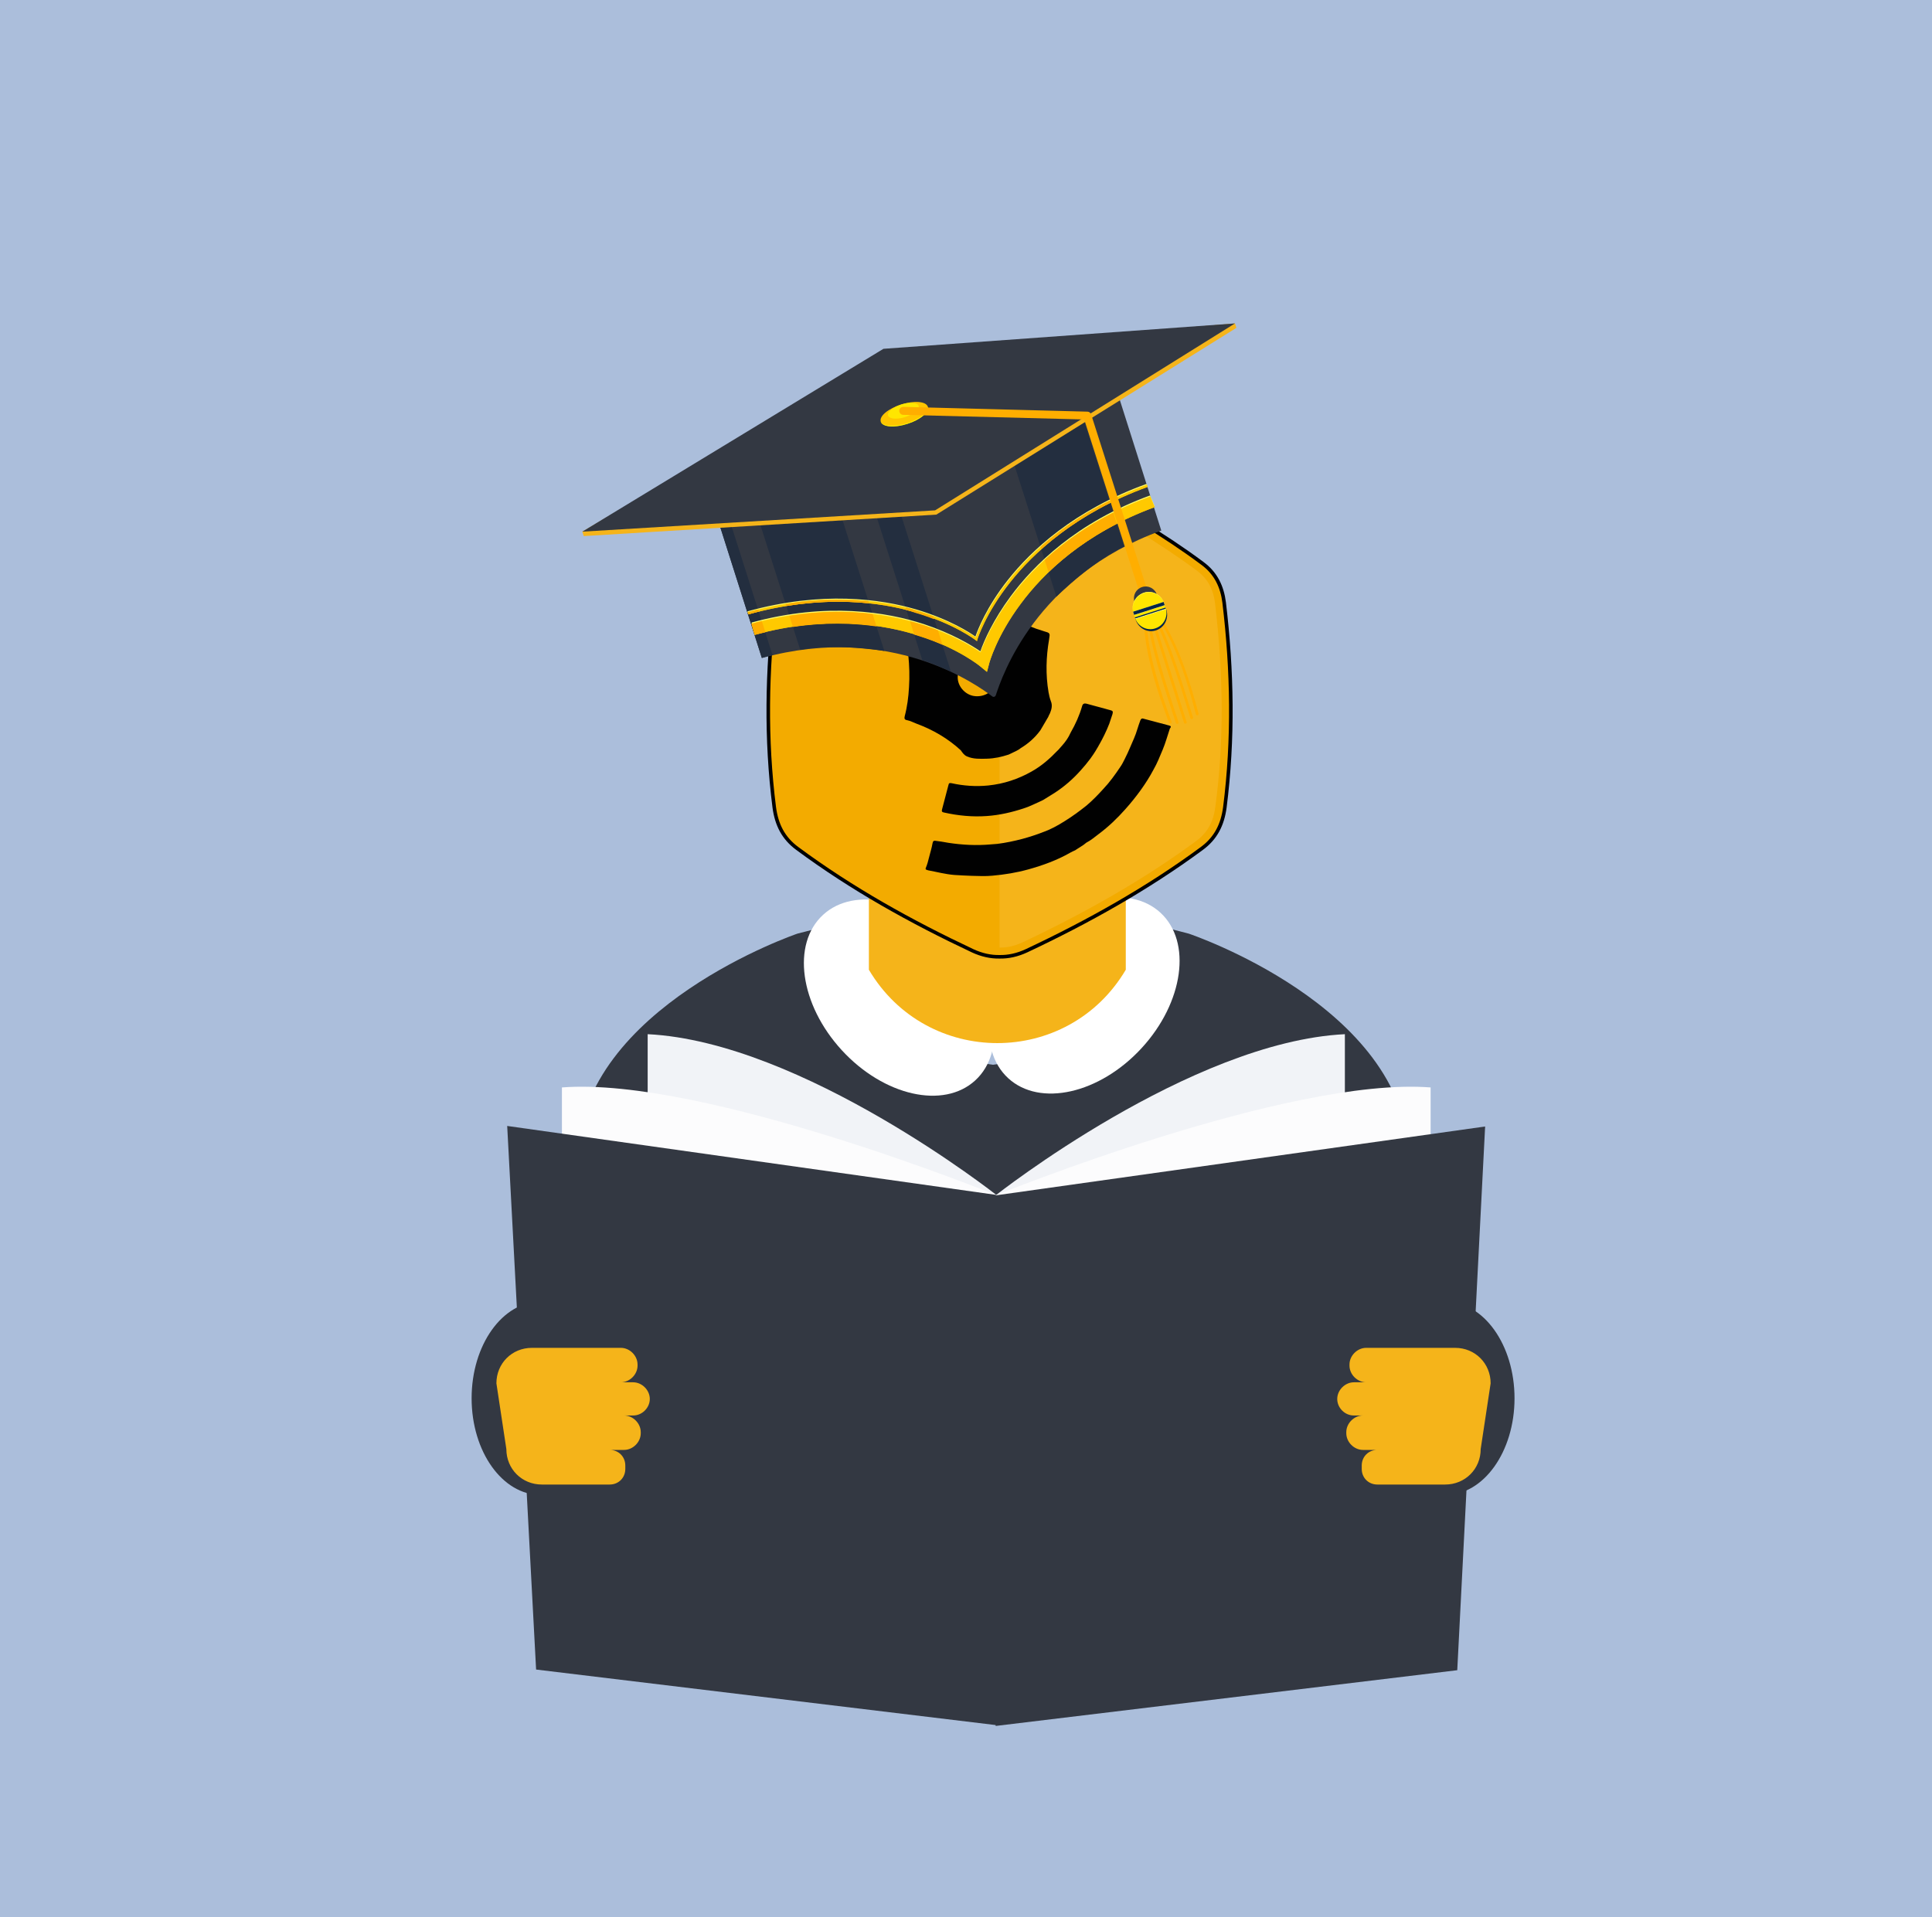 <?xml version="1.0" encoding="utf-8"?>
<!-- Generator: Adobe Illustrator 26.0.1, SVG Export Plug-In . SVG Version: 6.00 Build 0)  -->
<svg version="1.1"
	 id="Layer_1" xmlns:cc="http://creativecommons.org/ns#" xmlns:dc="http://purl.org/dc/elements/1.1/" xmlns:inkscape="http://www.inkscape.org/namespaces/inkscape" xmlns:osb="http://www.openswatchbook.org/uri/2009/osb" xmlns:rdf="http://www.w3.org/1999/02/22-rdf-syntax-ns#" xmlns:sodipodi="http://sodipodi.sourceforge.net/DTD/sodipodi-0.dtd" xmlns:svg="http://www.w3.org/2000/svg"
	 xmlns="http://www.w3.org/2000/svg" xmlns:xlink="http://www.w3.org/1999/xlink" x="0px" y="0px" viewBox="0 0 1088.2 1080"
	 style="enable-background:new 0 0 1088.2 1080;" xml:space="preserve">
<style type="text/css">
	.st0{fill:#ABBEDB;}
	.st1{fill:#333842;}
	.st2{fill:#F1F3F7;}
	.st3{fill:#FCFCFD;}
	.st4{fill:#FFFFFF;}
	.st5{fill:#F5B41A;}
	.st6{fill:#F3AB00;stroke:#000000;stroke-width:2;stroke-miterlimit:10;}
	.st7{fill:none;}
	.st8{fill:#010101;}
	.st9{fill-rule:evenodd;clip-rule:evenodd;fill:#333842;}
	.st10{fill:#232E3F;}
	.st11{fill-rule:evenodd;clip-rule:evenodd;fill:#F5B41A;}
	.st12{fill-rule:evenodd;clip-rule:evenodd;fill:#FFC500;}
	.st13{fill-rule:evenodd;clip-rule:evenodd;fill:#FFE600;}
	.st14{fill-rule:evenodd;clip-rule:evenodd;fill:#FFF300;}
	.st15{fill:#FFFB6A;}
	.st16{fill:#FFC900;}
	.st17{fill:#FFAE00;}
	.st18{fill:#002549;}
	.st19{fill:#FFE600;}
	.st20{fill:#FFFB62;}
	.st21{fill:#FFFCAB;}
</style>
<sodipodi:namedview  bordercolor="#666666" borderopacity="1" gridtolerance="10" guidetolerance="10" id="namedview75" inkscape:current-layer="Layer_1" inkscape:cx="195.18311" inkscape:cy="258.5863" inkscape:pageopacity="0" inkscape:pageshadow="2" inkscape:window-height="706" inkscape:window-maximized="1" inkscape:window-width="1360" inkscape:window-x="-8" inkscape:window-y="-8" inkscape:zoom="1.8535718" objecttolerance="10" pagecolor="#ffffff" showgrid="false" width="500px">
	</sodipodi:namedview>
<g id="g45" transform="translate(0,-109.287)">
</g>
<g id="g47" transform="translate(0,-109.287)">
</g>
<g id="g49" transform="translate(0,-109.287)">
</g>
<g id="g51" transform="translate(0,-109.287)">
</g>
<g id="g53" transform="translate(0,-109.287)">
</g>
<g id="g55" transform="translate(0,-109.287)">
</g>
<g id="g57" transform="translate(0,-109.287)">
</g>
<g id="g59" transform="translate(0,-109.287)">
</g>
<g id="g61" transform="translate(0,-109.287)">
</g>
<g id="g63" transform="translate(0,-109.287)">
</g>
<g id="g65" transform="translate(0,-109.287)">
</g>
<g id="g67" transform="translate(0,-109.287)">
</g>
<g id="g69" transform="translate(0,-109.287)">
</g>
<g id="g71" transform="translate(0,-109.287)">
</g>
<g id="g73" transform="translate(0,-109.287)">
</g>
<rect id="rect3063" y="-3.7" class="st0" width="1088.2" height="1088.2"/>
<g id="g5" transform="matrix(0.684,0,0,0.684,31.642,29.915)">
	
		<ellipse id="ellipse7" sodipodi:cx="116.641" sodipodi:cy="382.81299" sodipodi:rx="21.023001" sodipodi:ry="29.499001" class="st1" cx="398.9" cy="1107.9" rx="56.8" ry="79.6">
	</ellipse>
	
		<ellipse id="ellipse9" sodipodi:cx="392.646" sodipodi:cy="382.81299" sodipodi:rx="21.023001" sodipodi:ry="29.499001" class="st1" cx="1144.1" cy="1107.9" rx="56.8" ry="79.6">
	</ellipse>
	<path id="path11" inkscape:connector-curvature="0" class="st1" d="M932.6,725.2l-35.7-9.2l-41.2,105.3l-84.2,11.9l-84.2-11.9
		L646.1,716l-35.7,9.2c0,0-177.6,60.4-181.3,183.1l342.4,167.5l342.4-167.5C1110.2,784.7,932.6,725.2,932.6,725.2L932.6,725.2z"/>
</g>
<path id="path13" inkscape:connector-curvature="0" class="st2" d="M561.5,673.4c0,0-109.6-86.5-196.7-90.8v90.8H561.5z"/>
<path id="path15" inkscape:connector-curvature="0" class="st3" d="M561.5,673.4c0,0-164.8-67-245-60.8v92.7L561.5,673.4
	L561.5,673.4z"/>
<g id="g17" transform="matrix(0.684,0,0,0.684,31.642,29.915)">
	
		<ellipse id="ellipse19" sodipodi:cx="224.172" sodipodi:cy="265.082" sodipodi:rx="38.653999" sodipodi:ry="26.447001" transform="matrix(0.736 -0.677 0.677 0.736 -342.921 675.849)" class="st4" cx="694.2" cy="777.2" rx="64.1" ry="92.6">
	</ellipse>
	
		<ellipse id="ellipse21" sodipodi:cx="285.39001" sodipodi:cy="265.005" sodipodi:rx="38.653999" sodipodi:ry="26.447001" transform="matrix(0.677 -0.736 0.736 0.677 -298.383 873.32)" class="st4" cx="846.7" cy="776.9" rx="92.6" ry="64.1">
	</ellipse>
</g>
<path id="path23" inkscape:connector-curvature="0" class="st5" d="M634.1,546.3c-32.6,55.1-112.1,55.1-144.7,0
	c0-31.3,0-63.3,0-94.6c48.2,0,96.5,0,144.7,0C634.1,483,634.1,514.3,634.1,546.3z"/>
<g id="g29" transform="matrix(0.684,0,0,0.684,31.642,29.915)">
	<polygon id="polygon33" class="st1" points="774.2,940.4 774.2,1377.1 395.2,1331.3 371.4,883.6 	"/>
</g>
<path id="path35" inkscape:connector-curvature="0" class="st2" d="M560.8,673.4c0,0,109.6-86.5,196.7-90.8v90.8H560.8L560.8,673.4z
	"/>
<path id="path37" inkscape:connector-curvature="0" class="st3" d="M560.8,673.4c0,0,164.8-67,245-60.8v92.7L560.8,673.4
	L560.8,673.4z"/>
<polygon id="polygon39" class="st1" points="560.8,673.4 560.8,972.3 820.8,940.9 836.5,634.6 "/>
<path id="path41" inkscape:connector-curvature="0" class="st5" d="M366,788.1c0-5-4.4-9.4-9.4-9.4h-6.9c5,0,9.4-4.4,9.4-9.4v-0.6
	c0-5-4.4-9.4-9.4-9.4h-50.1c-11.3,0-20,8.8-20,20l5.6,37c0,11.3,8.8,20,20,20h38.2c5,0,8.8-3.8,8.8-8.8v-1.9c0-5-3.8-8.8-8.8-8.8
	h8.1c5,0,9.4-4.4,9.4-9.4v-0.6c0-5-4.4-9.4-9.4-9.4h5C361.6,797.5,366,793.1,366,788.1z"/>
<path id="path43" inkscape:connector-curvature="0" class="st5" d="M753.2,788.1c0-5,4.4-9.4,9.4-9.4h6.9c-5,0-9.4-4.4-9.4-9.4v-0.6
	c0-5,4.4-9.4,9.4-9.4h50.1c11.3,0,20,8.8,20,20l-5.6,37c0,11.3-8.8,20-20,20h-38.2c-5,0-8.8-3.8-8.8-8.8v-1.9c0-5,3.8-8.8,8.8-8.8
	h-8.1c-5,0-9.4-4.4-9.4-9.4v-0.6c0-5,4.4-9.4,9.4-9.4h-5C757.5,797.5,753.2,793.1,753.2,788.1z"/>
<g>
	<path class="st6" d="M689.5,339.4c-1.1-8.8-4.6-16.4-12.2-22c-22-16.4-45.6-30-69.5-43.2c-9.9-5.5-20.2-10.2-30.6-14.9
		c-4.8-2.2-9.5-3.2-14.2-3.2s-9.4,1-14.2,3.2c-10.3,4.7-20.6,9.4-30.6,14.9c-23.9,13.2-47.5,26.8-69.5,43.2
		c-7.6,5.7-11.2,13.2-12.2,22c-4.6,38.4-5.3,76.9-0.4,115.4c1.3,9.8,5.1,17.4,13,23.2c30.8,22.8,64.1,41.3,98.7,57.6
		c5.2,2.4,10.2,3.5,15.2,3.4c5,0.1,10-1,15.2-3.4c34.6-16.3,67.9-34.9,98.7-57.6c7.9-5.8,11.7-13.4,13-23.2
		C694.8,416.2,694.1,377.8,689.5,339.4z"/>
	<path class="st7" d="M618.3,420.8c0.3-0.4,0.5-0.9,0.8-1.4c0,0,0,0.1-0.1,0.1C618.8,419.9,618.6,420.4,618.3,420.8z"/>
	<path class="st8" d="M618.3,420.8c-2,3.4-3.7,5.8-4.2,6.5C615.6,425.2,617,423,618.3,420.8z"/>
	<path class="st5" d="M684.4,340c-1-8.2-4.2-14-10.2-18.5c-22.1-16.4-46.1-30.3-68.9-42.8c-10.1-5.6-20.9-10.5-30.2-14.7
		c-4.1-1.9-8.1-2.8-12.1-2.8v272.6h0.5c4.2,0,8.3-1,12.4-2.9c38.3-18.1,70.3-36.8,97.8-57.1c6.4-4.7,9.8-10.8,10.9-19.7
		C689.4,418.1,689.2,380.8,684.4,340z"/>
	<path class="st8" d="M544.6,426.1c3.6,1.6,7.5,1.4,11.3,1.3c4.2-0.1,8.2-1,12.2-2.3c0.6-0.3,1.3-0.6,1.9-0.9c1.7-0.9,3.5-1.5,5-2.8
		c4.3-2.6,8-5.9,11-10c1.1-1.9,3.3-5.6,4.4-7.5l0,0l0,0c0.3-0.7,0.6-1.4,1-2.1c0.9-2.2,1.5-4.4,0.5-6.8c-0.6-1.6-1-3.3-1.3-5
		c-1.7-10-1.4-19.9,0.3-29.8c0.6-3.6,0.6-3.6-2.9-4.6c-11.5-3.4-21.8-9-31.3-16.1c-1.2-1,0,0-1.2-1l0,0c-1.3-0.9,0,0-1.3-0.9
		c-5.3-4.3-10.4-8.8-15-13.8c-5.4-5.8-10.5-11.8-14.6-18.6c-0.6-0.9-1-1.1-2-0.5c-1.8,1.2-3.7,2.3-5.6,3.3c-1.1,0.6-1.2,1.1-0.5,2.2
		c1.7,2.7,3.3,5.5,5,8.3c1.2,2.2,0,0,1.2,2.2l0,0c1.3,2.2,2.6,4.4,3.9,6.5c4.1,7,8.2,13.9,12.3,20.9c4,6.8,7.9,13.6,11.9,20.4
		c0.5,0.8,1,1.4,2,1.6c5.8,1.2,9.6,6.6,8.8,12.4c-0.8,5.5-5.4,10.1-12,9.7c-6.1-0.3-11.2-6.4-10-12.4c0.5-2.8,0-4.9-1.5-7.1
		c-0.5-0.8-0.9-1.6-1.4-2.4c-6.3-10.8-12.7-21.5-19-32.3c-4.2-7.1-8.3-14.2-12.5-21.3c-0.5-0.9-1-1.1-2-0.5
		c-1.9,1.2-3.8,2.3-5.8,3.4c-1,0.5-1,1.1-0.5,2c2.3,3.8,4.1,7.9,5.7,12c2.3,5.8,4.3,11.7,5.8,17.8c1.4,5.8,2.6,11.7,3.2,17.6
		c0.6,6,0.8,12,0.4,18.1c-0.3,5.5-1,11-2.4,16.3c-0.4,1.5,0,2.1,1.3,2.3c1.9,0.4,3.6,1.3,5.4,2c9.2,3.4,17.6,8.3,24.9,15
		C542,423.9,543,425.4,544.6,426.1z"/>
	<path class="st8" d="M556.6,442.5c-7,0.7-13.9,0.2-20.7-1.3c-1.1-0.2-1.5,0-1.7,1.1c-1.2,4.6-2.4,9.2-3.6,13.7
		c-0.3,1.1,0,1.5,1,1.7c8,1.8,16.1,2.6,24.3,2c7.1-0.5,14-2.1,20.7-4.3c3.8-1.2,7.3-3.1,10.9-4.7c2.2-1.4,4.4-2.7,6.6-4.1
		c5.4-3.5,10.2-7.7,14.5-12.5c2-2.2,3.9-4.5,5.6-6.8c0.5-0.7,2.2-3,4.2-6.5c0.2-0.4,0.5-0.8,0.7-1.3l0.1-0.1
		c1.8-3.2,3.9-7.3,5.6-11.7c0.6-1.8,1.2-3.6,1.8-5.4c0.4-1.4,0.2-1.9-1.1-2.2c-4.5-1.2-9.1-2.5-13.6-3.7c-1.2-0.3-2.1,0.1-2.4,1.4
		c-1.5,5.2-3.7,10.1-6.4,14.8c-0.4,0.7,0,0.1-1.1,2.2c-1.3,2.4-3.1,4.5-5,6.6c-0.5,0.7-0.8,0.9-1.1,1.2c-4.5,4.7-9.1,8.8-14.8,12
		C573.5,438.9,565.4,441.6,556.6,442.5z"/>
	<path class="st8" d="M658.5,408.7c-4.9-1.3-9.8-2.6-14.7-3.9c-0.9-0.2-1.2,0.4-1.5,1c-0.6,1.7-1.2,3.3-1.7,5c-1,3.5-2.6,6.8-4,10.1
		c-1,2.4-1.8,4.1-3.2,6.9c-0.7,1.4-1.4,2.8-2.3,4.1c-3,4.5-6.1,8.8-9.8,12.7c-2.9,3.2-5.9,6.3-9.2,9.1c-4,3.2-8.2,6.3-12.6,9
		c-3.8,2.4-7.8,4.6-12.1,6.1c0.1,0,0.3-0.1,0,0c-3.5,1.4-7.9,2.8-11.6,3.8c-4.6,1.2-9.3,2.2-14.1,2.8c-1.3,0.1-2.6,0.2-3.8,0.3
		c-7.9,0.7-15.8,0.3-23.7-0.9c-2.1-0.3-2.3-0.5-6.3-1c-2-0.4-2.4-0.2-2.7,1.5c-0.4,2.3-1.1,4.6-1.7,6.9c-0.9,3.5-1.1,4.4-2.1,6.9
		c-0.2,0.4,0.1,0.8,0.5,0.9c0.3,0.1,0.6,0.2,0.9,0.3c4.9,0.9,9.7,2.2,14.7,2.6c3.2,0.2,6.7,0.4,10,0.5c4,0.1,7.7,0.3,11.6-0.1
		c6.8-0.6,13.5-1.7,20-3.5c8.3-2.3,16.3-5.2,23.8-9.5c0.9-0.5,1.8-0.9,2.7-1.3c2.1-1.5,4.4-2.6,6.3-4.3c2.6-1.3,4.7-3.2,7-4.9
		c5.5-4.1,10.5-8.9,15-14c5.9-6.6,11.7-14.4,15.8-22.2c0,0-0.2,0.3,0,0c2.1-3.6,3.6-7.5,5.2-11.3c1.6-3.8,2.7-7.9,4-11.8
		C659.7,409.5,659.7,409,658.5,408.7z"/>
</g>
<g>
	<g>
		<g>
			<path class="st9" d="M499.8,266.7l1.1,2.3l-100.5,11.4l28.7,90.3c72.9-20,121.2,15.2,129.8,21.6c0.7,0.6,1.7,0.2,2-0.7
				c3.4-10.2,22.1-66.9,93.2-92.7l-28.7-90.4L499.8,266.7z"/>
			<g>
				<path class="st10" d="M500.8,269l-13.6,1.6l32.3,101.3c5.9,1.7,11.5,4.5,16.1,6.4L500.8,269z"/>
				<polygon class="st10" points="500.6,268.2 500,266.5 499.8,266.7 				"/>
				<path class="st10" d="M450.7,366c17.6-2.7,33.7-1.2,47.4,0.7l-30-93.9l-45.5,5.1L450.7,366z"/>
				<path class="st10" d="M406.7,279.6l-6.3,0.7l28.7,90.3c2-0.6,4-1.1,6-1.6L406.7,279.6z"/>
				<path class="st10" d="M595,336.1c10.1-9.5,22.3-20.2,38.1-28.3l-28.6-89.7l-41.1,19L595,336.1z"/>
			</g>
			<polygon class="st11" points="527.4,289.9 696.4,184.7 695.6,182.2 498.5,199 498.5,199 498.4,199 498.4,199 498.4,199 
				328,299.5 328.8,302 527.4,289.9 527.4,289.9 527.4,289.9 			"/>
			<polygon class="st9" points="526.7,287.5 695.6,182.2 497.6,196.5 497.6,196.5 497.6,196.5 497.6,196.5 497.6,196.5 328,299.5 
				526.7,287.5 526.7,287.5 526.7,287.5 			"/>
		</g>
		
			<ellipse transform="matrix(0.953 -0.304 0.304 0.953 -47.28 166.179)" class="st9" cx="509.9" cy="234.9" rx="18" ry="7.4"/>
		<path class="st12" d="M522.6,229.1c1,3-4.1,7.3-11.5,9.6c-7.3,2.3-14,1.8-15-1.2s4.1-7.3,11.5-9.6
			C514.9,225.5,521.6,226.1,522.6,229.1z"/>
		<path class="st13" d="M517.4,228.6c0.7,1.9-2.7,4.8-7.5,6.3c-4.7,1.6-9.1,1.1-9.7-0.8c-0.7-1.9,2.7-4.8,7.5-6.3
			C512.3,226.4,516.7,226.7,517.4,228.6z"/>
		<path class="st14" d="M511,238.4c-7.2,2.2-13.8,1.8-14.9-1c0,0.1,0,0.1,0,0.2c1,3,7.6,3.6,15,1.2c7.3-2.3,12.4-6.6,11.5-9.6
			c0-0.1-0.1-0.1-0.1-0.2C523.2,231.9,518.2,236,511,238.4z"/>
		<path class="st5" d="M647.9,279.7c-41.5,15.1-65.7,39.4-78.6,56.9c-9.8,13.3-14.9,24.8-17,30.9c-5.3-3.6-16.1-10.1-31.8-15.3
			c-20.8-6.8-54.5-12.5-97.1-0.9l1.7,6.3c40.9-11.2,73.2-5.8,93.1,0.7c21.6,7,33.7,16.9,33.8,17l3.9,3.2l1.3-4.9
			c0-0.1,4.1-15.2,17.7-33.4c12.4-16.8,35.6-39.9,75.5-54.5L647.9,279.7z M549.5,360.6l0.8,0.6l0.2-0.9c0-0.1,4.5-14.7,18.5-32.3
			c12.9-16.3,36.8-38.9,77.4-53.7l-0.4-1.2c-40.9,14.8-65.1,37.6-78.1,54.1c-12.2,15.4-17.1,28.4-18.3,31.9
			c-2.9-2.1-14.5-9.7-33.4-15.3c-20.1-5.9-53-10.5-95,1.1l0.3,1.2c41.6-11.5,74.2-7,94.2-1.1C537.3,351.3,549.4,360.5,549.5,360.6z"
			/>
		<path class="st15" d="M647.8,279.1c-41.5,15.1-65.7,39.4-78.6,56.9c-9.8,13.3-14.9,24.8-17,30.9c-5.3-3.6-16.1-10.1-31.8-15.3
			c-20.8-6.8-54.5-12.5-97.1-0.9l1.7,6.3c40.9-11.2,73.2-5.8,93.1,0.7c21.6,7,33.7,16.9,33.8,17l3.9,3.2l1.3-4.9
			c0-0.1,4.1-15.2,17.7-33.4c12.4-16.8,35.6-39.9,75.5-54.5L647.8,279.1z M549.3,360.1l0.8,0.6l0.2-0.9c0-0.1,4.5-14.7,18.5-32.3
			c12.9-16.3,36.8-38.9,77.4-53.7l-0.4-1.2c-40.9,14.8-65.1,37.6-78.1,54.1c-12.2,15.4-17.1,28.4-18.3,31.9
			c-2.9-2.1-14.5-9.7-33.4-15.3c-20.1-5.9-53-10.5-95,1.1l0.3,1.2c41.6-11.5,74.2-7,94.2-1.1C537.2,350.7,549.2,360,549.3,360.1z"/>
		<path class="st16" d="M647.9,279.7c-41.5,15.1-65.7,39.4-78.6,56.9c-9.8,13.3-14.9,24.8-17,30.9c-5.3-3.6-16.1-10.1-31.8-15.3
			c-20.8-6.8-54.5-12.5-97.1-0.9l1.7,6.3c40.9-11.2,73.2-5.8,93.1,0.7c21.6,7,33.7,16.9,33.8,17l3.9,3.2l1.3-4.9
			c0-0.1,4.1-15.2,17.7-33.4c12.4-16.8,35.6-39.9,75.5-54.5L647.9,279.7z M549.5,360.6l0.8,0.6l0.2-0.9c0-0.1,4.5-14.7,18.5-32.3
			c12.9-16.3,36.8-38.9,77.4-53.7l-0.4-1.2c-40.9,14.8-65.1,37.6-78.1,54.1c-12.2,15.4-17.1,28.4-18.3,31.9
			c-2.9-2.1-14.5-9.7-33.4-15.3c-20.1-5.9-53-10.5-95,1.1l0.3,1.2c41.6-11.5,74.2-7,94.2-1.1C537.3,351.3,549.4,360.5,549.5,360.6z"
			/>
		<g>
			<path class="st17" d="M625,282c-16.1,7.9-28.9,17.1-38.9,26l0.4,1.3c10-8.8,22.7-18,38.8-26.1L625,282z"/>
			<path class="st17" d="M510,342.2l0.4,1.5c1.8,0.4,3.5,0.9,5.1,1.5c3.8,1.1,7.3,2.3,10.5,3.6l-0.4-1.6c-2.9-1.1-6.2-2.2-9.5-3.2
				C514.2,343.2,512.2,342.6,510,342.2z"/>
			<path class="st17" d="M442.9,341.4c17.8-2.9,33.4-2.9,46.6-1.5l-0.4-1.3c-13.3-1.3-29-1.3-46.6,1.6L442.9,341.4z"/>
			<path class="st17" d="M421.3,345.5l0.2,0.6c2-0.6,4-1.1,6-1.6l-0.3-1.2c-2,0.4-3.9,1-6,1.6L421.3,345.5z"/>
			<path class="st17" d="M530.9,363.3l-2.6-8.2c-2.5-1-5-1.9-7.8-2.8c-2.5-0.8-5.1-1.6-7.9-2.3l2.3,7.5c1.1,0.3,2.1,0.7,3.2,1
				C522.9,360,527.1,361.6,530.9,363.3z"/>
			<path class="st17" d="M629.1,295.1l-2-6.3c-16,8.1-28.7,17.5-38.7,26.6l2.2,6.9C600.3,313,612.9,303.4,629.1,295.1z"/>
			<path class="st17" d="M491.5,345.9c-13.4-1.7-29.2-1.8-46.9,1l2,6.3c17.9-2.7,33.8-2.2,47.1-0.3L491.5,345.9z"/>
			<path class="st17" d="M431.1,356.2l-2-6.3c-1.9,0.4-3.9,1-5.9,1.6l0.9,3.1l1,3.1C427.2,357.2,429.2,356.6,431.1,356.2z"/>
		</g>
	</g>
	<g>
		<path class="st17" d="M645.4,337.4c-1.2,0.3-2.5-0.2-2.9-1.5l-31.8-99.6l-102-2.6c-1.2,0-2.2-1.1-2.2-2.3s1.1-2.2,2.3-2.2
			l103.7,2.7c1,0,1.8,0.7,2.1,1.6l32.3,101.1C647.3,335.7,646.6,336.9,645.4,337.4z"/>
	</g>
	<g>
		<g>
			<g>
				<path class="st17" d="M644.5,354.1c1.6,18,7.6,36.1,13.9,53c0.3,0.9,1.8,0.4,1.5-0.4c-6.2-16.8-12.2-34.8-13.8-52.6
					C645.9,353.1,644.5,353.1,644.5,354.1L644.5,354.1z"/>
			</g>
			<g>
				<path class="st17" d="M647.1,354.4c3.5,17.9,9.6,35.6,15.2,52.9c0.3,0.9,1.7,0.4,1.5-0.4c-5.6-17.3-11.7-35-15.2-52.9
					C648.3,352.9,646.9,353.4,647.1,354.4L647.1,354.4z"/>
			</g>
		</g>
		<g>
			<g>
				<path class="st17" d="M654.4,351.5c9.1,15.4,14.7,33.7,19.2,50.9c0.2,1,1.7,0.6,1.5-0.4c-4.7-17.3-10.3-35.7-19.5-51.2
					C655.2,349.8,654,350.6,654.4,351.5L654.4,351.5z"/>
			</g>
			<g>
				<path class="st17" d="M652.3,352.7c7.6,16.7,12.8,34.6,18.2,51.9c0.3,0.9,1.7,0.4,1.5-0.4c-5.6-17.3-10.6-35.3-18.2-51.9
					C653.3,351.3,651.8,351.8,652.3,352.7L652.3,352.7z"/>
			</g>
		</g>
		<g>
			<path class="st17" d="M650.1,354.5c5.6,17.6,11.2,35.1,16.8,52.7c0.3,0.9,1.7,0.4,1.5-0.4c-5.6-17.6-11.2-35.1-16.8-52.7
				C651.2,353.1,649.8,353.6,650.1,354.5L650.1,354.5z"/>
		</g>
	</g>
	<path class="st18" d="M651.1,355.1L651.1,355.1c-4.7,1.6-9.8-1.1-11.4-5.9l0,0c-1.6-4.7,1.1-9.8,5.9-11.4l0,0
		c4.7-1.6,9.8,1.1,11.4,5.9l0,0C658.4,348.4,655.9,353.6,651.1,355.1z"/>
	<path class="st1" d="M648.3,346.4L648.3,346.4c-3.5,1.1-7.2-0.8-8.3-4.3l-1-3.1c-1.1-3.5,0.8-7.2,4.3-8.3l0,0
		c3.5-1.1,7.2,0.8,8.3,4.3l1,3.1C653.6,341.6,651.7,345.4,648.3,346.4z"/>
	<path class="st19" d="M650.7,354L650.7,354c-4.7,1.6-9.8-1.1-11.4-5.9l-0.9-2.8c-1.6-4.7,1.1-9.8,5.9-11.4l0,0
		c4.7-1.6,9.8,1.1,11.4,5.9l0.9,2.8C658.1,347.3,655.5,352.5,650.7,354z"/>
	<path class="st20" d="M644.3,333.9c-4.7,1.6-7.4,6.6-5.9,11.4l0.1,0.3c-1.6-4.7,1.1-9.8,5.9-11.4c4.7-1.6,9.8,1.1,11.4,5.9
		l-0.1-0.3C654.2,335,649,332.4,644.3,333.9z"/>
	<path class="st21" d="M638.2,344.6l0.6,1.9L656,341l-0.6-1.9L638.2,344.6z M639.5,348.7l17.2-5.5l-0.2-0.6l-17.2,5.5L639.5,348.7z"
		/>
	<path class="st18" d="M638.2,344.6l0.6,1.8l17.2-5.5l-0.6-1.8L638.2,344.6z M639.4,348.4l17.2-5.5l-0.2-0.6l-17.2,5.5L639.4,348.4z
		"/>
</g>
</svg>
